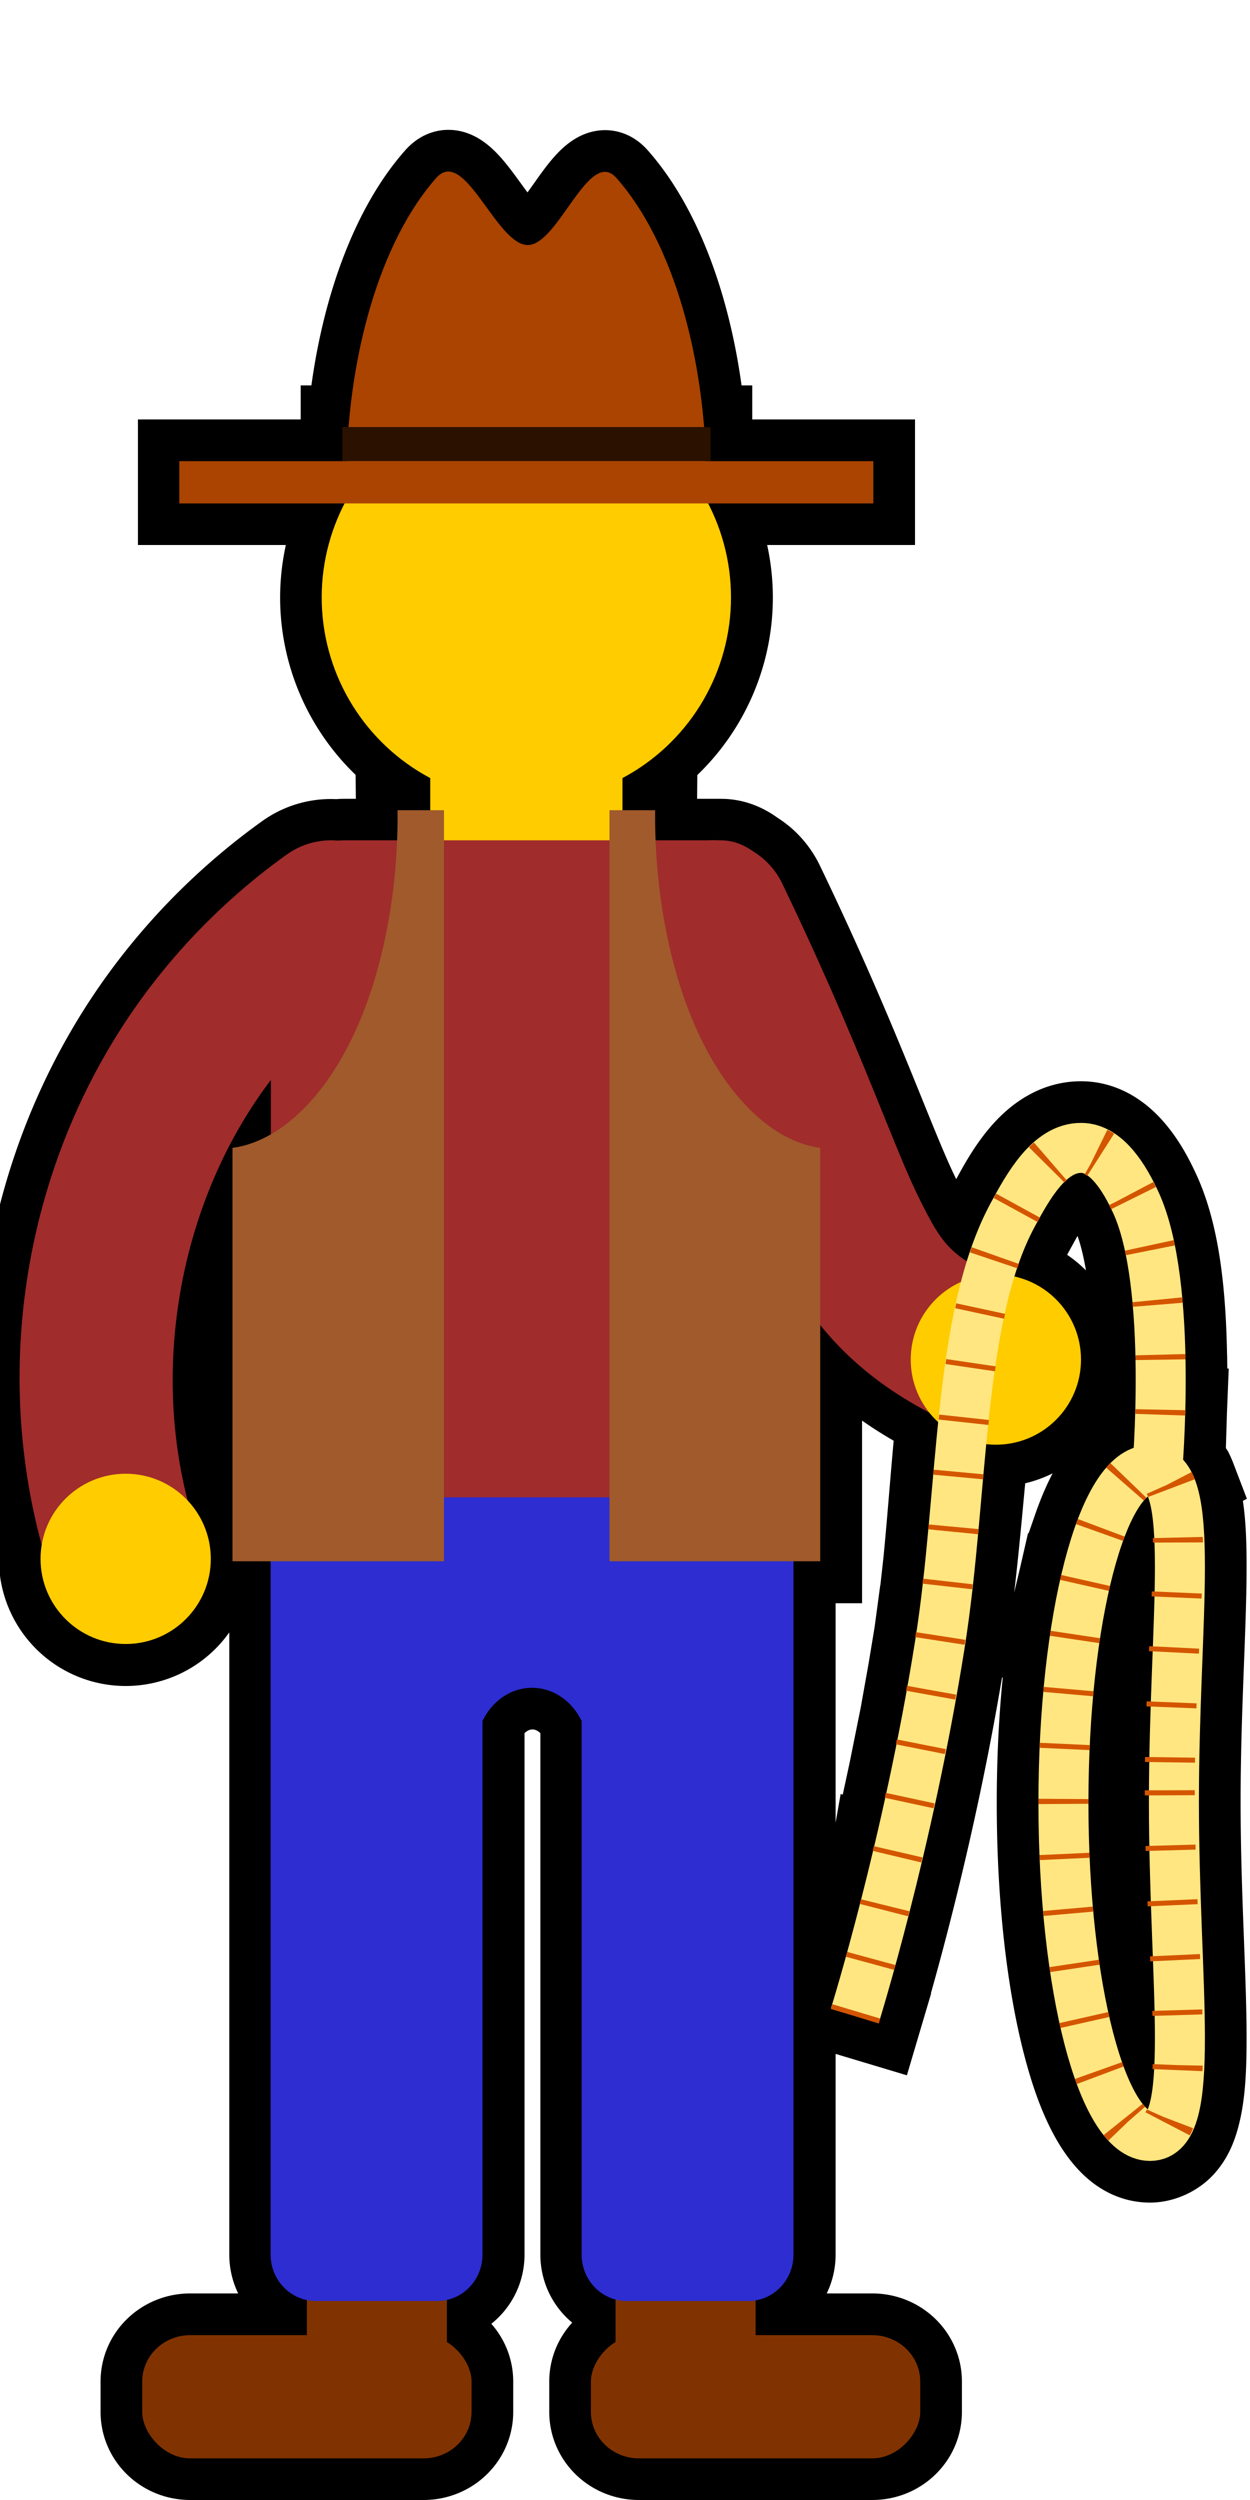 <?xml version="1.0" encoding="UTF-8" standalone="no"?>
<!-- Created with Inkscape (http://www.inkscape.org/) -->

<svg
   width="75mm"
   height="150mm"
   viewBox="0 0 75 150"
   version="1.1"
   id="svg5"
   xml:space="preserve"
   inkscape:version="1.2 (dc2aedaf03, 2022-05-15)"
   sodipodi:docname="Herder.svg"
   xmlns:inkscape="http://www.inkscape.org/namespaces/inkscape"
   xmlns:sodipodi="http://sodipodi.sourceforge.net/DTD/sodipodi-0.dtd"
   xmlns="http://www.w3.org/2000/svg"
   xmlns:svg="http://www.w3.org/2000/svg"><sodipodi:namedview
     id="namedview7"
     pagecolor="#ffffff"
     bordercolor="#666666"
     borderopacity="1.0"
     inkscape:showpageshadow="2"
     inkscape:pageopacity="0.0"
     inkscape:pagecheckerboard="0"
     inkscape:deskcolor="#d1d1d1"
     inkscape:document-units="mm"
     showgrid="false"
     inkscape:zoom="0.37282198"
     inkscape:cx="-254.8133"
     inkscape:cy="319.18719"
     inkscape:window-width="1920"
     inkscape:window-height="1017"
     inkscape:window-x="-8"
     inkscape:window-y="-8"
     inkscape:window-maximized="1"
     inkscape:current-layer="layer2" /><defs
     id="defs2"><inkscape:path-effect
       effect="spiro"
       id="path-effect1806"
       is_visible="true"
       lpeversion="1" /><inkscape:path-effect
       effect="spiro"
       id="path-effect8447"
       is_visible="true"
       lpeversion="1" /><inkscape:path-effect
       effect="spiro"
       id="path-effect7278"
       is_visible="true"
       lpeversion="1" /><inkscape:path-effect
       effect="spiro"
       id="path-effect7274"
       is_visible="true"
       lpeversion="1" /><pattern
       id="EMFhbasepattern"
       patternUnits="userSpaceOnUse"
       width="6"
       height="6"
       x="0"
       y="0" /><inkscape:path-effect
       effect="spiro"
       id="path-effect7278-6"
       is_visible="true"
       lpeversion="1" /><inkscape:path-effect
       effect="spiro"
       id="path-effect1806-9"
       is_visible="true"
       lpeversion="1" /></defs><g
     inkscape:groupmode="layer"
     id="layer2"
     inkscape:label="shadow"><path
       id="rect483"
       style="fill:#000000;stroke-width:5;stroke-linecap:square;stroke:#000000;stroke-dasharray:none"
       d="M 26.915 10.291 C 26.67 10.288 26.428 10.402 26.19 10.67 C 23.345 13.878 21.431 19.403 20.925 25.624 L 20.542 25.624 L 20.542 27.665 L 10.776 27.665 L 10.776 30.201 L 20.694 30.201 A 12.282 12.282 0 0 0 19.307 35.853 A 12.282 12.282 0 0 0 25.821 46.687 L 25.821 48.623 L 23.858 48.623 C 23.864 49.225 23.854 49.828 23.831 50.429 L 20.635 50.429 C 20.499 50.429 20.364 50.439 20.231 50.457 A 4.572 4.572 0 0 0 17.209 51.284 C 14.112 53.5 11.354 56.172 9.041 59.197 C 1.812 68.652 -0.602 81.272 2.506 92.711 A 5.11 5.11 0 0 0 2.434 93.55 A 5.11 5.11 0 0 0 7.544 98.66 A 5.11 5.11 0 0 0 12.653 93.55 A 5.11 5.11 0 0 0 11.265 90.049 C 9.072 81.534 10.951 71.798 16.257 64.815 L 16.257 68.074 C 15.81 68.331 15.353 68.534 14.892 68.678 C 14.581 68.776 14.268 68.847 13.953 68.885 L 13.953 93.694 L 16.257 93.694 L 16.257 100.819 L 16.257 135.272 C 16.257 136.617 17.179 137.732 18.414 137.998 L 18.414 140.106 L 11.416 140.106 C 9.819 140.106 8.534 141.349 8.534 142.893 L 8.534 144.713 C 8.534 146.257 9.819 147.5 11.416 147.5 L 25.412 147.5 C 27.008 147.5 28.293 146.257 28.293 144.713 L 28.293 142.893 C 28.293 141.842 27.698 140.932 26.815 140.457 L 26.815 137.998 C 28.05 137.732 28.972 136.617 28.972 135.272 L 28.972 103.26 A 3.39 3.826 0 0 1 30.252 101.778 A 3.39 3.826 0 0 1 33.642 101.778 A 3.39 3.826 0 0 1 34.922 103.257 L 34.922 135.272 C 34.922 136.563 35.773 137.641 36.934 137.96 L 36.934 140.457 C 36.051 140.932 35.455 141.842 35.455 142.893 L 35.455 144.713 C 35.455 146.257 36.741 147.5 38.337 147.5 L 52.333 147.5 C 53.93 147.5 55.215 146.257 55.215 144.713 L 55.215 142.893 C 55.215 141.349 53.93 140.106 52.333 140.106 L 45.335 140.106 L 45.335 138.023 C 46.642 137.816 47.637 136.669 47.637 135.272 L 47.637 93.694 L 49.224 93.694 L 49.224 79.518 C 49.276 79.582 49.327 79.646 49.379 79.71 C 49.475 79.825 49.571 79.939 49.669 80.052 C 49.767 80.165 49.867 80.277 49.968 80.388 C 50.069 80.499 50.172 80.609 50.276 80.718 C 50.38 80.827 50.486 80.935 50.593 81.042 C 52.023 82.466 53.731 83.707 55.761 84.767 A 5.11 5.11 0 0 0 56.242 85.291 C 55.929 88.403 55.722 91.611 55.39 94.72 L 55.381 94.719 L 55.348 95.017 L 55.36 95.019 C 55.252 96.006 55.129 96.981 54.985 97.94 L 54.957 97.936 L 54.947 98.01 L 54.912 98.222 L 54.942 98.227 C 54.932 98.293 54.922 98.36 54.912 98.426 C 54.766 99.349 54.611 100.258 54.452 101.155 L 54.416 101.148 L 54.363 101.445 L 54.399 101.452 C 54.22 102.448 54.034 103.419 53.845 104.372 L 53.809 104.365 L 53.75 104.658 L 53.787 104.665 C 53.586 105.669 53.383 106.637 53.177 107.579 L 53.145 107.572 L 53.082 107.865 L 53.113 107.872 C 52.892 108.88 52.67 109.856 52.452 110.776 L 52.426 110.769 L 52.424 110.781 L 52.359 111.055 L 52.383 111.06 C 52.138 112.088 51.898 113.064 51.671 113.955 L 51.654 113.951 L 51.627 114.061 L 51.582 114.236 L 51.597 114.24 C 51.319 115.323 51.062 116.283 50.833 117.115 L 50.828 117.113 L 50.75 117.404 L 50.752 117.405 C 50.214 119.347 49.859 120.49 49.859 120.49 L 49.869 120.493 L 49.855 120.539 L 52.729 121.402 L 52.814 121.115 L 52.806 121.112 C 53.22 119.76 56.083 110.198 57.875 98.895 C 58.514 94.866 58.831 90.628 59.224 86.669 A 5.11 5.11 0 0 0 59.763 86.701 A 5.11 5.11 0 0 0 64.873 81.591 A 5.11 5.11 0 0 0 60.88 76.606 C 60.932 76.433 60.986 76.264 61.04 76.097 L 61.043 76.098 L 61.113 75.887 L 61.131 75.838 L 61.125 75.836 C 61.402 75.026 61.718 74.277 62.082 73.603 C 62.134 73.507 62.19 73.407 62.244 73.309 L 62.258 73.316 L 62.397 73.063 L 62.384 73.055 C 62.761 72.382 63.17 71.707 63.586 71.217 C 63.678 71.108 63.765 71.016 63.849 70.931 L 63.865 70.947 L 63.881 70.934 L 63.974 70.844 L 64.002 70.822 L 63.984 70.801 C 64.326 70.493 64.611 70.374 64.863 70.375 C 64.934 70.375 65.024 70.399 65.132 70.456 L 65.119 70.483 L 65.123 70.483 L 65.174 70.512 L 65.232 70.549 L 65.246 70.526 C 65.377 70.617 65.529 70.753 65.705 70.961 C 66.004 71.314 66.303 71.811 66.559 72.311 L 66.549 72.317 L 66.553 72.324 L 66.666 72.553 L 66.674 72.549 C 66.712 72.626 66.752 72.704 66.787 72.78 C 67.709 74.781 68.107 78.793 68.138 82.166 C 68.156 84.056 68.088 85.736 68.024 86.866 C 67.49 87.05 67.026 87.378 66.621 87.787 L 66.619 87.785 L 66.498 87.912 L 66.449 87.963 L 66.367 88.059 L 66.369 88.061 C 66.123 88.347 65.901 88.659 65.701 88.984 C 65.305 89.629 64.956 90.375 64.642 91.213 L 64.59 91.352 L 64.58 91.375 L 64.555 91.447 L 64.556 91.448 C 64.309 92.132 64.084 92.872 63.875 93.674 C 63.806 93.941 63.739 94.215 63.674 94.494 L 63.672 94.494 L 63.611 94.76 L 63.607 94.776 L 63.601 94.801 L 63.604 94.801 C 63.386 95.771 63.192 96.81 63.025 97.909 L 63.012 97.998 L 63.01 98.012 L 62.988 98.152 L 62.989 98.152 C 62.552 101.123 62.307 104.517 62.305 108.136 L 62.305 108.166 L 62.305 108.176 L 62.305 108.176 L 62.305 108.178 C 62.305 113.8 62.888 118.886 63.875 122.681 C 64.369 124.579 64.952 126.152 65.701 127.371 C 66.451 128.59 67.505 129.656 69.002 129.656 C 69.753 129.656 70.545 129.27 71.014 128.736 C 71.482 128.203 71.717 127.601 71.887 126.959 C 72.226 125.676 72.295 124.137 72.295 122.272 C 72.294 118.541 71.936 113.563 71.936 108.111 C 71.936 102.66 72.294 97.716 72.295 94.018 C 72.295 92.168 72.226 90.646 71.885 89.373 C 71.828 89.162 71.763 88.955 71.686 88.753 L 71.688 88.752 L 71.641 88.629 L 71.61 88.555 L 71.549 88.414 L 71.51 88.332 L 71.502 88.32 L 71.495 88.324 C 71.367 88.073 71.21 87.832 71.008 87.606 C 71.001 87.598 70.993 87.59 70.986 87.583 C 71.028 86.94 71.076 86.019 71.108 84.924 L 71.111 84.924 L 71.119 84.662 L 71.121 84.613 L 71.118 84.613 C 71.137 83.849 71.147 83.013 71.139 82.137 C 71.137 81.948 71.132 81.752 71.128 81.56 L 71.131 81.56 L 71.131 81.5 L 71.123 81.265 C 71.057 77.937 70.759 74.231 69.512 71.523 C 69.16 70.761 68.69 69.842 67.992 69.02 C 67.295 68.197 66.255 67.383 64.881 67.375 C 63.31 67.366 62.116 68.31 61.297 69.275 C 60.478 70.24 59.901 71.33 59.443 72.176 C 58.859 73.257 58.381 74.429 57.985 75.672 C 56.661 74.806 56.128 73.864 55.144 71.881 C 53.57 68.705 51.621 62.747 46.94 53.018 A 4.572 4.572 0 0 0 45.867 51.593 A 4.572 4.572 0 0 0 45.235 51.129 C 44.642 50.682 43.972 50.429 43.259 50.429 L 39.345 50.429 C 39.322 49.828 39.312 49.225 39.318 48.623 L 37.357 48.623 L 37.357 46.696 A 12.282 12.282 0 0 0 43.871 35.853 A 12.282 12.282 0 0 0 42.491 30.201 L 52.401 30.201 L 52.401 27.665 L 42.635 27.665 L 42.635 25.624 L 42.252 25.624 C 41.746 19.403 39.833 13.878 36.988 10.67 C 35.34 8.813 33.504 14.725 31.666 14.699 C 30.042 14.677 28.415 10.307 26.915 10.291 z M 68.869 89.853 C 68.913 89.943 68.935 89.95 68.988 90.149 C 69.114 90.617 69.204 91.352 69.253 92.274 L 69.172 92.276 L 69.174 92.469 L 69.176 92.561 L 69.265 92.56 C 69.284 93.01 69.295 93.495 69.295 94.018 C 69.295 94.483 69.288 94.978 69.277 95.495 L 69.109 95.488 L 69.102 95.672 L 69.098 95.779 L 69.269 95.787 C 69.247 96.715 69.212 97.713 69.172 98.781 L 68.951 98.77 L 68.935 99.068 L 69.161 99.08 C 69.124 100.041 69.085 101.041 69.05 102.092 L 68.799 102.082 L 68.787 102.381 L 69.041 102.391 C 69.009 103.371 68.981 104.382 68.962 105.424 L 68.701 105.42 L 68.697 105.719 L 68.957 105.722 C 68.947 106.282 68.941 106.849 68.938 107.423 L 68.684 107.424 L 68.686 107.725 L 68.937 107.724 C 68.936 107.853 68.935 107.981 68.935 108.111 C 68.935 109.008 68.946 109.889 68.961 110.753 L 68.731 110.76 L 68.738 111.059 L 68.966 111.053 C 68.987 112.087 69.016 113.095 69.048 114.07 L 68.847 114.078 L 68.859 114.379 L 69.058 114.371 C 69.094 115.415 69.132 116.417 69.168 117.373 L 68.998 117.381 L 69.012 117.68 L 69.179 117.672 C 69.219 118.734 69.253 119.726 69.273 120.65 L 69.137 120.654 L 69.145 120.955 L 69.281 120.951 C 69.289 121.411 69.295 121.853 69.295 122.272 C 69.295 122.844 69.282 123.373 69.26 123.859 L 69.162 123.855 L 69.152 124.137 L 69.246 124.141 C 69.196 125.024 69.108 125.731 68.986 126.191 C 68.933 126.395 68.909 126.405 68.863 126.498 C 68.834 126.48 68.782 126.468 68.686 126.377 L 68.608 126.287 L 68.563 126.231 L 68.558 126.235 C 68.478 126.136 68.381 126.001 68.258 125.801 C 67.957 125.311 67.64 124.615 67.336 123.759 L 67.326 123.73 L 67.326 123.73 C 67.135 123.19 66.951 122.586 66.779 121.928 C 66.703 121.634 66.63 121.326 66.558 121.012 L 66.559 121.012 L 66.553 120.988 C 66.536 120.915 66.52 120.842 66.503 120.768 L 66.496 120.734 L 66.496 120.734 C 65.936 118.179 65.535 114.991 65.378 111.473 L 65.379 111.473 L 65.365 111.172 L 65.364 111.172 C 65.326 110.214 65.306 109.232 65.305 108.233 L 65.307 108.233 L 65.305 108.17 L 65.307 107.943 L 65.306 107.943 C 65.309 106.943 65.332 105.962 65.373 105.004 L 65.373 105.004 L 65.375 104.968 C 65.553 100.846 66.066 97.171 66.779 94.43 C 67.226 92.712 67.764 91.36 68.258 90.557 C 68.664 89.897 68.815 89.887 68.869 89.853 z " /></g><g
     inkscape:groupmode="layer"
     id="layer1"
     inkscape:label="real"><g
       id="g5059"
       transform="translate(-52.827,26.31)"><g
         id="g5043"
         transform="translate(42.77,-21.051)"
         style="display:inline"><g
           id="g5001"
           inkscape:label="head"
           transform="matrix(1.157,0,0,1.157,-3.063,-18.444)"><rect
             style="opacity:1;fill:#ffcc00;fill-opacity:1;stroke:none;stroke-width:2.634;stroke-linecap:square"
             id="rect4997"
             width="9.969"
             height="9.19"
             x="33.651"
             y="50.377" /><circle
             style="opacity:1;fill:#ffcc00;fill-opacity:1;stroke:none;stroke-width:3.148;stroke-linecap:square"
             id="circle4999"
             cx="38.635"
             cy="42.376"
             r="10.613" /></g><g
           id="g5011"
           style="display:inline"
           transform="matrix(-1.016,0,0,1.016,80.815,2.155)"
           inkscape:label="shoes"><rect
             style="display:inline;opacity:1;fill:#803300;fill-opacity:1;stroke:none;stroke-width:7.18;stroke-linecap:square;stroke-linejoin:round;stroke-dasharray:none;stroke-opacity:1"
             id="rect5003"
             width="8.269"
             height="13.766"
             x="65.857"
             y="120.241"
             transform="translate(-40.834,1.467)" /><rect
             style="display:inline;opacity:1;fill:#803300;fill-opacity:1;stroke:none;stroke-width:10.276;stroke-linecap:square;stroke-linejoin:round;stroke-dasharray:none;stroke-opacity:1"
             id="rect5005"
             width="19.449"
             height="7.278"
             x="56.133"
             y="129.138"
             rx="2.836"
             ry="2.743"
             transform="translate(-40.834,1.467)" /><rect
             style="display:inline;opacity:1;fill:#803300;fill-opacity:1;stroke:none;stroke-width:7.18;stroke-linecap:square;stroke-linejoin:round;stroke-dasharray:none;stroke-opacity:1"
             id="rect5007"
             width="8.269"
             height="13.766"
             x="-51.521"
             y="121.708"
             transform="scale(-1,1)" /><rect
             style="display:inline;opacity:1;fill:#803300;fill-opacity:1;stroke:none;stroke-width:10.276;stroke-linecap:square;stroke-linejoin:round;stroke-dasharray:none;stroke-opacity:1"
             id="rect5009"
             width="19.449"
             height="7.278"
             x="-61.245"
             y="130.605"
             rx="2.836"
             ry="2.743"
             transform="scale(-1,1)" /></g><g
           id="g5015"
           inkscape:label="torso"
           transform="matrix(1.157,0,0,1.157,-3.063,-18.444)"><path
             id="path5013"
             style="opacity:1;fill:#a02c2c;stroke-width:2.774;stroke-linecap:square"
             d="m 29.169,54.972 h 19.551 c 2.096,0 3.783,2.52 3.783,5.65 v 29.199 c 0,3.13 -1.687,5.65 -3.783,5.65 H 29.169 c -2.096,0 -3.783,-2.52 -3.783,-5.65 V 60.623 c 0,-3.13 1.687,-5.65 3.783,-5.65 z"
             sodipodi:nodetypes="sssssssss" /></g><g
           id="g5019"
           transform="matrix(0.993,0,0,1.016,-36.932,3.645)"
           inkscape:label="pants"
           style="stroke-width:1;stroke-dasharray:none"><path
             id="path5017"
             style="opacity:1;fill:#2d2dd1;fill-opacity:1;stroke-linecap:square;stroke-linejoin:round"
             d="m 63.673,79.661 v 10.808 33.911 c 0,1.52 1.223,2.743 2.743,2.743 h 7.315 c 1.52,0 2.743,-1.223 2.743,-2.743 V 92.872 a 3.413,3.765 0 0 1 1.288,-1.459 3.413,3.765 0 0 1 3.413,0 3.413,3.765 0 0 1 1.289,1.456 v 31.512 c 0,1.52 1.224,2.743 2.743,2.743 h 7.315 c 1.52,0 2.743,-1.223 2.743,-2.743 V 82.405 79.661 Z" /></g><g
           id="g5025"
           inkscape:label="leftArm"
           style="display:inline"
           transform="matrix(1.157,0,0,1.157,-3.063,-18.627)"><path
             style="color:#000000;fill:#a02c2c;fill-opacity:1;stroke-linecap:round;stroke-linejoin:round;-inkscape-stroke:none"
             d="m 29.154,55.184 a 3.951,3.951 0 0 0 -2.945,0.686 c -2.676,1.915 -5.06,4.224 -7.059,6.838 -6.673,8.728 -8.599,20.577 -5.031,30.969 a 3.951,3.951 0 0 0 5.02,2.455 3.951,3.951 0 0 0 2.455,-5.02 c -2.665,-7.763 -1.151,-17.086 3.834,-23.605 1.52,-1.989 3.343,-3.754 5.379,-5.211 a 3.951,3.951 0 0 0 0.914,-5.514 3.951,3.951 0 0 0 -2.566,-1.598 z"
             id="path5021" /><circle
             style="display:inline;fill:#ffcc00;fill-opacity:1;stroke:none;stroke-width:8.831;stroke-linecap:square;stroke-linejoin:round;stroke-dasharray:none;stroke-opacity:1"
             id="circle5023"
             cx="17.857"
             cy="92.394"
             r="4.415" /></g><g
           id="g5033"
           inkscape:label="rightArm"
           style="display:inline"
           transform="matrix(1.157,0,0,1.157,9.321,-18.87)"><path
             style="display:none;fill:none;stroke:#ff0000;stroke-width:7.902;stroke-linecap:round;stroke-linejoin:round;stroke-dasharray:none;stroke-opacity:1"
             d="m 37.639,59.291 c 7.91,16.438 6.17,19.483 14.642,22.978"
             id="path5027"
             sodipodi:nodetypes="cc" /><path
             style="color:#000000;fill:#a02c2c;fill-opacity:1;stroke-linecap:round;stroke-linejoin:round;-inkscape-stroke:none"
             d="m 38.945,55.562 a 3.951,3.951 0 0 0 -3.02,0.168 3.951,3.951 0 0 0 -1.848,5.273 c 3.865,8.031 5.266,12.624 7.131,16.385 1.865,3.761 4.867,6.595 9.564,8.533 a 3.951,3.951 0 0 0 5.158,-2.145 3.951,3.951 0 0 0 -2.145,-5.16 C 50.013,77.06 49.65,76.624 48.289,73.879 46.928,71.134 45.244,65.985 41.199,57.578 A 3.951,3.951 0 0 0 38.945,55.562 Z"
             id="path5029" /><circle
             style="opacity:1;fill:#ffcc00;fill-opacity:1;stroke:none;stroke-width:8.831;stroke-linecap:square;stroke-linejoin:round;stroke-dasharray:none;stroke-opacity:1"
             id="circle5031"
             cx="52.28"
             cy="82.269"
             r="4.415" /></g><g
           id="g5039"
           transform="matrix(1.074,0,0,1.296,65.999,-4.177)"
           inkscape:label="hat"><rect
             style="opacity:1;fill:#aa4400;fill-opacity:1;stroke:none;stroke-width:8.23;stroke-linecap:square;stroke-linejoin:round;stroke-dasharray:none;stroke-opacity:1"
             id="rect5035"
             width="38.773"
             height="1.957"
             x="-42.071"
             y="20.515" /><path
             id="path5037"
             style="opacity:1;fill:#aa4400;stroke-width:8.23;stroke-linecap:square;stroke-linejoin:round"
             transform="scale(1,-1)"
             d="m -12.626,-21.494 c 0,5.814 -1.917,11.187 -5.029,14.094 -1.535,1.434 -3.245,-3.129 -4.957,-3.109 -1.76,0.02 -3.523,4.583 -5.101,3.109 -3.112,-2.907 -5.029,-8.28 -5.029,-14.094 h 10.058 z"
             sodipodi:nodetypes="csssccc" /></g><rect
           style="fill:#2b1100;stroke:none;stroke-width:6.034;stroke-linecap:round;stroke-linejoin:round;stroke-miterlimit:0;stop-color:#000000"
           id="rect5041"
           width="22.093"
           height="2.041"
           x="30.599"
           y="20.365" /></g><g
         id="g5047"
         inkscape:label="vest"
         style="fill:#a05a2c"
         transform="translate(-1.587)"><path
           id="path5045"
           style="display:inline;fill:#a05a2c;fill-opacity:1;stroke:none;stroke-width:4.195;stroke-linecap:square"
           d="m 31.955,53.411 c 0.041,3.971 -0.681,7.96 -2.017,11.07 -1.412,3.287 -3.494,5.562 -5.731,6.261 -0.268,0.084 -0.539,0.145 -0.811,0.179 v 21.439 h 10.967 v -32.488 -6.461 z m 10.991,0 V 92.36 H 53.875 V 70.921 c -0.272,-0.033 -0.543,-0.095 -0.812,-0.179 -2.237,-0.699 -4.319,-2.974 -5.731,-6.261 -1.336,-3.11 -2.06,-7.099 -2.018,-11.07 z"
           transform="matrix(1.157,0,0,1.157,41.295,-39.495)" /></g><g
         id="g5057"
         inkscape:label="rope"
         transform="translate(-1.587)"><path
           style="fill:none;stroke:#ffe680;stroke-width:3;stroke-linecap:butt;stroke-linejoin:miter;stroke-dasharray:none;stroke-opacity:1"
           d="m 105.705,94.628 c 0,0 3.188,-10.21 5.102,-22.278 1.445,-9.111 1.03,-19.594 4.371,-25.771 0.911,-1.684 2.194,-4.026 4.109,-4.015 1.545,0.009 2.631,1.874 3.277,3.277 2.278,4.947 1.27,16.289 1.27,16.289"
           id="path5049"
           sodipodi:nodetypes="cssaac" /><path
           style="fill:none;stroke:#d45500;stroke-width:3;stroke-linecap:butt;stroke-linejoin:miter;stroke-dasharray:0.3, 3;stroke-dashoffset:0;stroke-opacity:1"
           d="m 105.707,94.661 c 0,0 3.081,-10.014 5.07,-22.311 1.446,-8.941 1.133,-19.693 4.402,-25.738 0.911,-1.684 2.194,-4.026 4.109,-4.015 1.545,0.009 2.631,1.874 3.277,3.277 2.278,4.947 1.27,16.289 1.27,16.289"
           id="path5051"
           sodipodi:nodetypes="cssaac" /><path
           id="path5053"
           style="fill:none;stroke:#ffe680;stroke-width:3;stroke-linecap:round;stroke-linejoin:round;stroke-miterlimit:0;stroke-dasharray:none;stop-color:#000000"
           d="m 124.849,81.801 c 0,11.033 1.437,20.045 -1.433,20.045 -2.87,-2e-5 -5.196,-8.944 -5.196,-19.978 0,-11.033 2.327,-19.978 5.196,-19.978 2.87,-6e-6 1.433,8.877 1.433,19.91 z"
           sodipodi:nodetypes="sssss" /><path
           id="path5055"
           style="fill:none;fill-opacity:1;stroke:#d45500;stroke-width:3;stroke-linecap:butt;stroke-linejoin:miter;stroke-miterlimit:0;stroke-dasharray:0.3, 3;stroke-dashoffset:0;stroke-opacity:1;stop-color:#000000"
           d="m 124.599,81.108 c 0,11.033 1.688,20.73 -1.182,20.73 -2.87,-2e-5 -5.196,-8.944 -5.196,-19.978 0,-11.033 2.327,-19.978 5.196,-19.978 2.87,-6e-6 1.182,8.192 1.182,19.225 z"
           sodipodi:nodetypes="sssss" /></g></g></g></svg>
